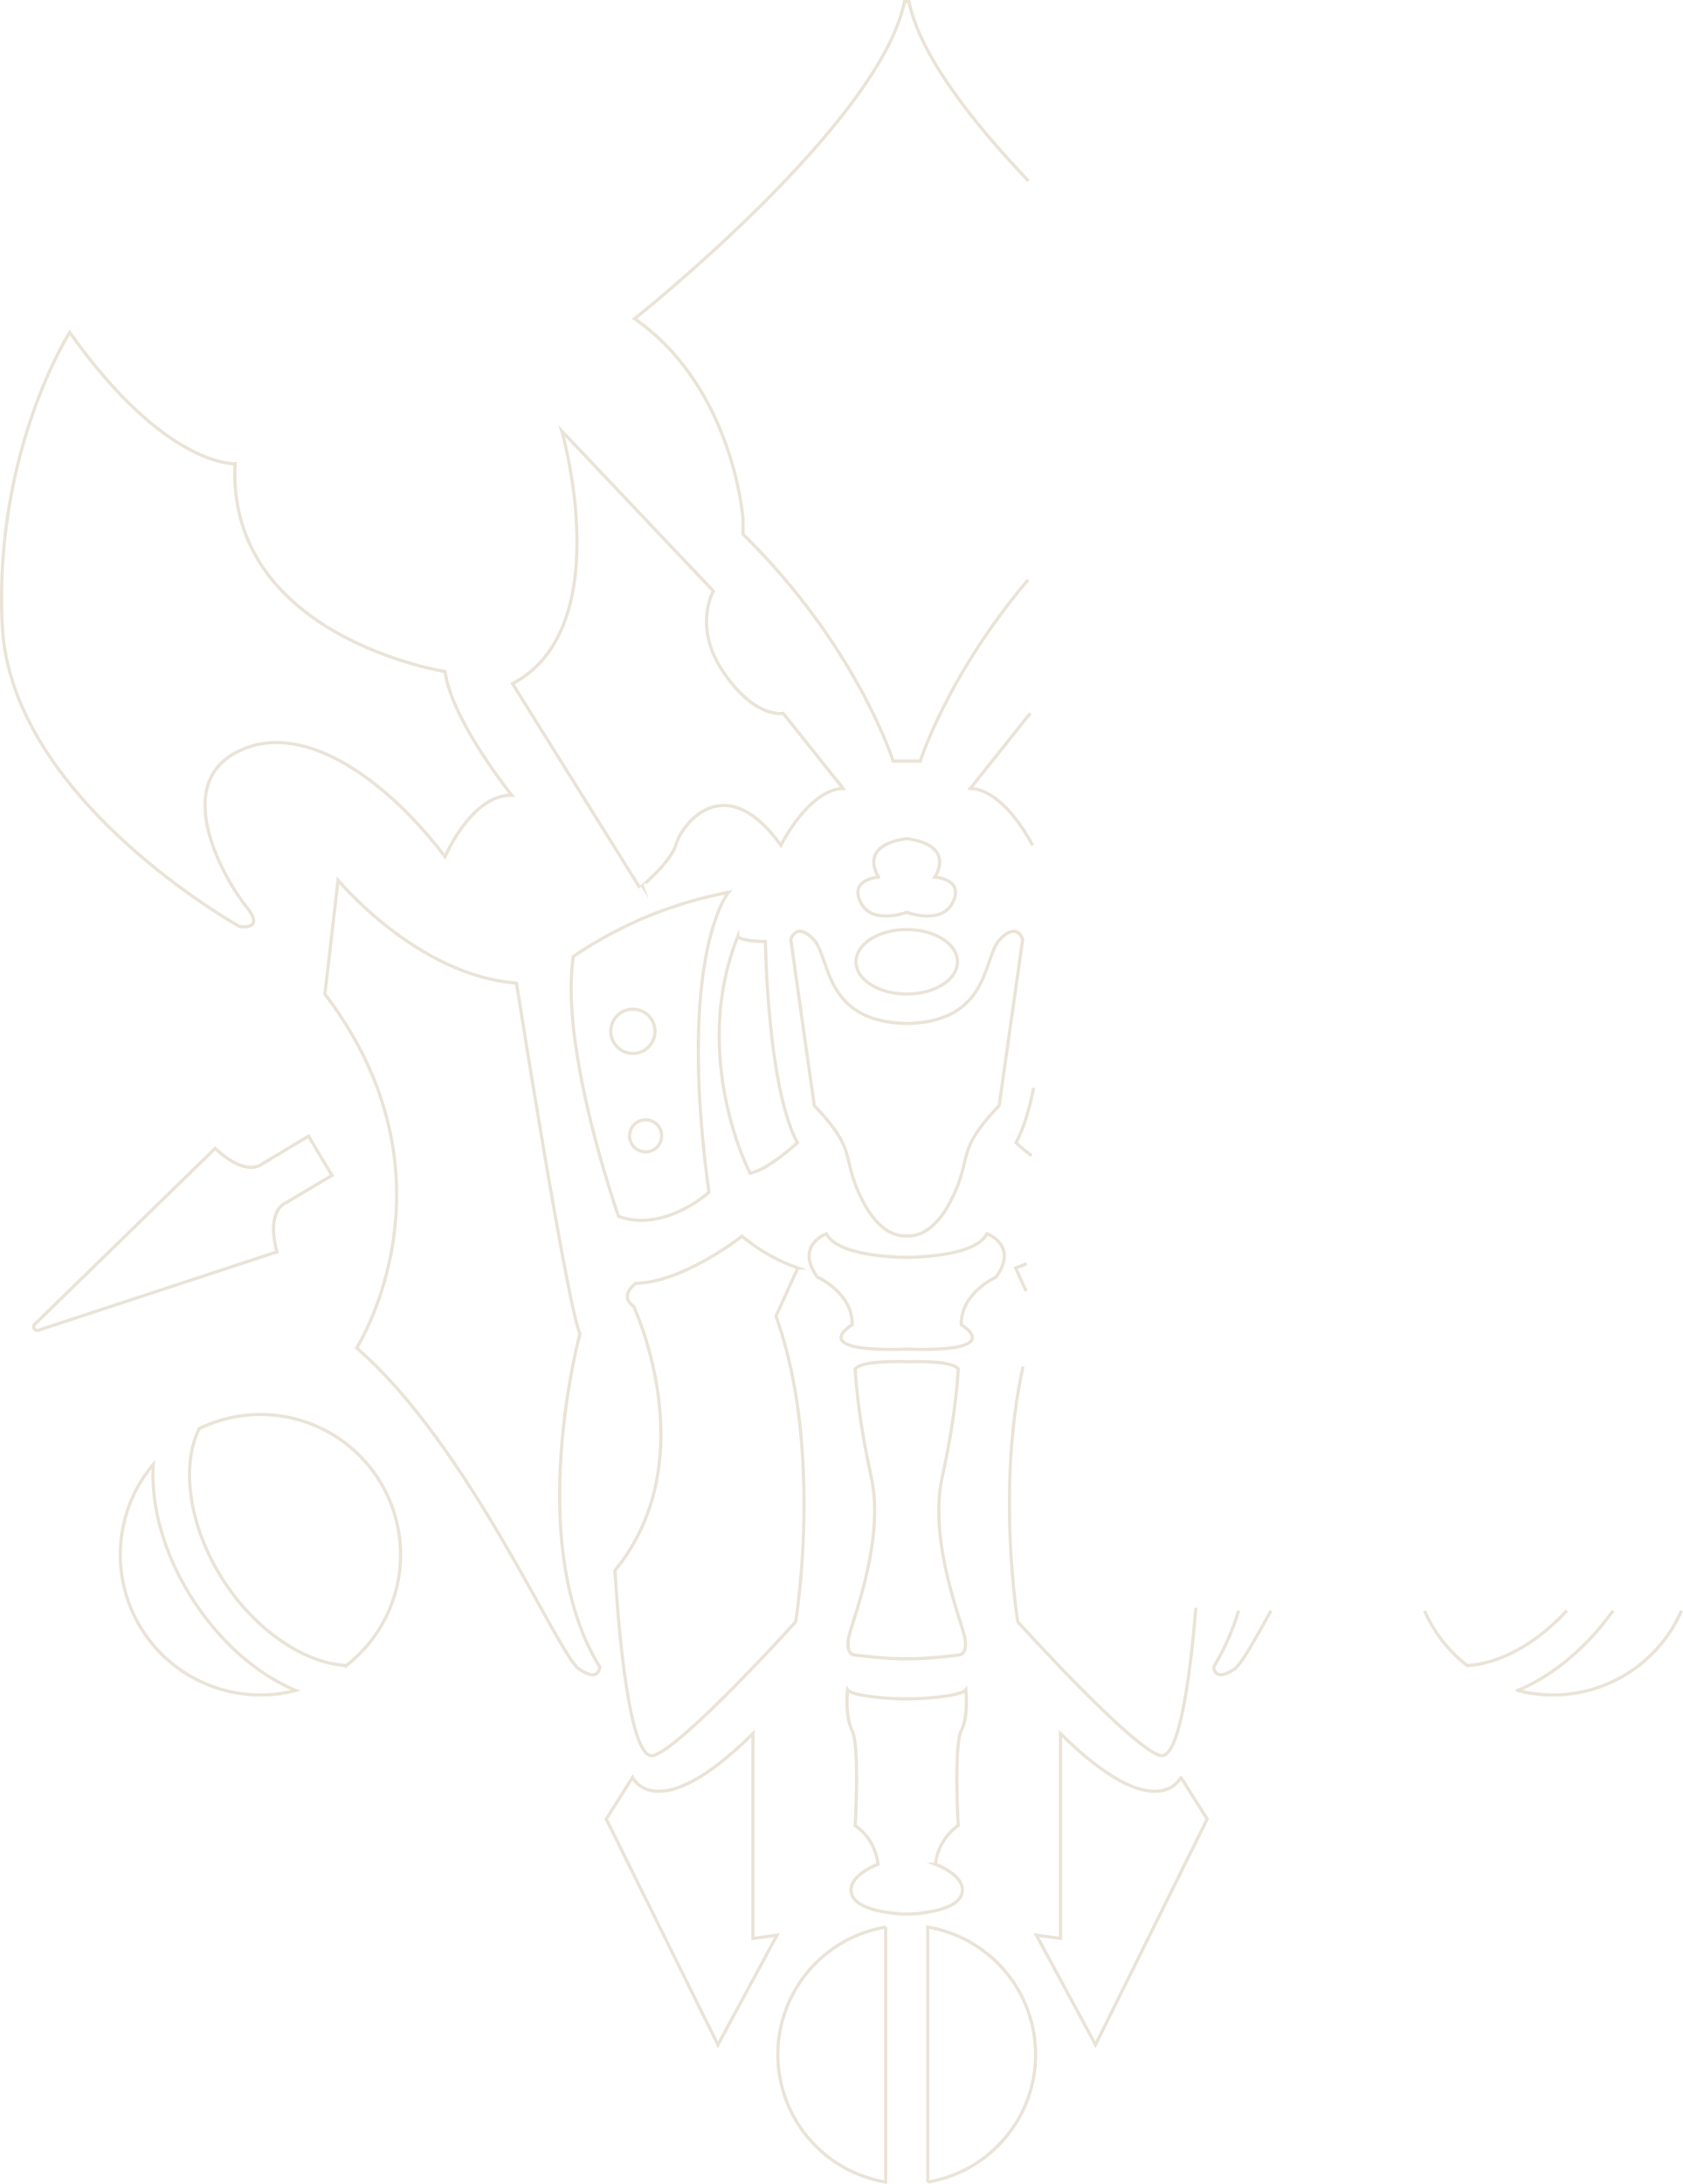<svg xmlns="http://www.w3.org/2000/svg" xmlns:xlink="http://www.w3.org/1999/xlink" width="532.899" height="691.046" viewBox="0 0 532.899 691.046">
  <defs>
    <clipPath id="clip-path">
      <rect id="Rectangle_1" data-name="Rectangle 1" width="532.899" height="691.046" transform="translate(66 156.999)" fill="none"/>
    </clipPath>
  </defs>
  <g id="shield_line" data-name="shield line" transform="translate(-66 -156.999)" opacity="0.4" clip-path="url(#clip-path)">
    <path id="Path_1" data-name="Path 1" d="M359.756,766.775v80.68a40.9,40.9,0,0,0,0-80.68Z" fill="none" stroke="#cab998" stroke-miterlimit="10" stroke-width="1"/>
    <path id="Path_2" data-name="Path 2" d="M401.789,705.544v64.825l-7.627-1.039L412.882,804l35.36-71.413-8.32-13.173S432.3,735.7,401.789,705.544Z" fill="none" stroke="#cab998" stroke-miterlimit="10" stroke-width="1"/>
    <path id="Path_3" data-name="Path 3" d="M389.924,589.477c-8.591,38.831-1.656,80.707-1.656,80.707s36.053,39.867,45.066,42.293c6.458,1.739,9.89-29.087,11.317-46.707" fill="none" stroke="#cab998" stroke-miterlimit="10" stroke-width="1"/>
    <path id="Path_4" data-name="Path 4" d="M391.1,556.847c-2.144.923-3.523,1.366-3.523,1.366l3.328,7.32" fill="none" stroke="#cab998" stroke-miterlimit="10" stroke-width="1"/>
    <path id="Path_5" data-name="Path 5" d="M458.18,666.648a74.92,74.92,0,0,1-7.859,17.749s0,5.2,6.586.693c2-1.367,5.974-8.412,11.541-18.426" fill="none" stroke="#cab998" stroke-miterlimit="10" stroke-width="1"/>
    <path id="Path_6" data-name="Path 6" d="M444.341,541.883" fill="none" stroke="#cab998" stroke-miterlimit="10" stroke-width="1"/>
    <path id="Path_7" data-name="Path 7" d="M393.3,501.248c-1.4,6.805-3.222,12.979-5.6,17.34,0,0,2.12,1.945,4.928,4.092" fill="none" stroke="#cab998" stroke-miterlimit="10" stroke-width="1"/>
    <path id="Path_8" data-name="Path 8" d="M392.217,382.7l-.72.9L373.25,406.464c8.355.363,15.335,10.481,18.24,15.387.934,1.58,1.447,2.619,1.447,2.619" fill="none" stroke="#cab998" stroke-miterlimit="10" stroke-width="1"/>
    <path id="Path_9" data-name="Path 9" d="M382.613,454.24c-5.5,5.743-2.906,26.028-29.511,26.638-26.6-.61-24.009-20.895-29.512-26.638-5.522-5.762-7.2,0-7.2,0l7.443,52.578c14.165,14.885,8.162,15.845,15.125,29.77,5.515,11.029,11.778,11.665,14.147,11.452,2.368.213,8.631-.423,14.146-11.452,6.962-13.925.96-14.885,15.125-29.77l7.443-52.578S388.135,448.478,382.613,454.24Z" fill="none" stroke="#cab998" stroke-miterlimit="10" stroke-width="1"/>
    <path id="Path_10" data-name="Path 10" d="M381.413,561.076c7.2-10.083-2.881-13.684-2.881-13.684-3.512,6.817-20.7,7.412-25.43,7.445-4.731-.033-21.919-.628-25.431-7.445,0,0-10.083,3.6-2.881,13.684,0,0,11.284,5.042,11.044,15.125,0,0-15.1,8.741,17.268,7.7,32.37,1.037,17.267-7.7,17.267-7.7C370.129,566.118,381.413,561.076,381.413,561.076Z" fill="none" stroke="#cab998" stroke-miterlimit="10" stroke-width="1"/>
    <path id="Path_11" data-name="Path 11" d="M517.073,666.7A44.141,44.141,0,0,0,530.548,684c10.14-.493,21.92-6.862,31.56-17.379" fill="none" stroke="#cab998" stroke-miterlimit="10" stroke-width="1"/>
    <path id="Path_12" data-name="Path 12" d="M576.744,666.659c-8.572,12.008-19.289,20.675-30.176,25.232a44.42,44.42,0,0,0,51.872-25.262" fill="none" stroke="#cab998" stroke-miterlimit="10" stroke-width="1"/>
    <path id="Path_13" data-name="Path 13" d="M312.3,807.115a40.91,40.91,0,0,0,34.146,40.34v-80.68A40.909,40.909,0,0,0,312.3,807.115Z" fill="none" stroke="#cab998" stroke-miterlimit="10" stroke-width="1"/>
    <path id="Path_14" data-name="Path 14" d="M304.415,705.544c-30.506,30.159-38.133,13.866-38.133,13.866l-8.32,13.173L293.322,804l18.72-34.666-7.627,1.039Z" fill="none" stroke="#cab998" stroke-miterlimit="10" stroke-width="1"/>
    <path id="Path_15" data-name="Path 15" d="M272.869,712.477c9.013-2.427,45.065-42.293,45.065-42.293s9.014-54.426-6.239-96.718l6.933-15.253a56.982,56.982,0,0,1-17.68-10.053s-18.373,14.56-33.626,14.906c0,0-5.547,3.814-.693,7.28,0,0,22.879,48.533-5.893,83.545C260.736,653.891,263.855,714.9,272.869,712.477Z" fill="none" stroke="#cab998" stroke-miterlimit="10" stroke-width="1"/>
    <path id="Path_16" data-name="Path 16" d="M249.643,579.013c-3.813-7.627-20.107-110.931-20.107-110.931-31.546-2.427-56.5-32.586-56.5-32.586l-4.16,36.052c44.372,58.239,10.053,111.971,10.053,111.971,35.706,30.853,63.786,97.065,70.372,101.572s6.587-.693,6.587-.693C231.616,645.225,249.643,579.013,249.643,579.013Z" fill="none" stroke="#cab998" stroke-miterlimit="10" stroke-width="1"/>
    <path id="Path_17" data-name="Path 17" d="M156.486,537.617l14.624-8.7-7.423-12.422-14.594,8.755s-4.89,4.573-14.96-4.883L77.008,576.018a1.143,1.143,0,0,0,1.155,1.9L153.7,553.106C150.143,539.758,156.486,537.617,156.486,537.617Z" fill="none" stroke="#cab998" stroke-miterlimit="10" stroke-width="1"/>
    <path id="Path_18" data-name="Path 18" d="M261.862,541.884c14.543,5.245,28.61-7.63,28.61-7.63-10.252-75.341,6.2-94.892,6.2-94.892a130.532,130.532,0,0,0-49.115,20.266C243.026,488.716,261.862,541.884,261.862,541.884ZM275.5,516.409a5.076,5.076,0,1,1-5.076-5.075A5.076,5.076,0,0,1,275.5,516.409Zm-9.1-40.079a7,7,0,1,1-7,7A7,7,0,0,1,266.395,476.33Z" fill="none" stroke="#cab998" stroke-miterlimit="10" stroke-width="1"/>
    <path id="Path_19" data-name="Path 19" d="M318.5,518.588c-9.49-17.4-10.15-63.667-10.15-63.667-8.568-.132-8.7-1.714-8.7-1.714-15.291,38.227,3.823,75,3.823,75C308.882,527.42,318.5,518.588,318.5,518.588Z" fill="none" stroke="#cab998" stroke-miterlimit="10" stroke-width="1"/>
    <path id="Path_20" data-name="Path 20" d="M141.849,450.158s8.4,1.44,2.16-6.242-23.767-37.213-3.841-48.5,46.816,6.483,66.743,32.651c0,0,8.4-19.686,21.127-19.446,0,0-18.966-23.528-21.127-39.133,0,0-69.144-10.8-66.5-65.783,0,0-21.847,1.441-52.338-41.533,0,0-24.007,37.452-21.367,92.671S141.849,450.158,141.849,450.158Z" fill="none" stroke="#cab998" stroke-miterlimit="10" stroke-width="1"/>
    <path id="Path_21" data-name="Path 21" d="M280.135,423.989c1.681-6,15.365-24.248,33.131.48,0,0,8.644-17.526,19.687-18.005L313.986,382.7s-8.642,1.921-18.726-12.724-3.361-25.929-3.361-25.929l-48.016-50.657s18.006,62.181-15.606,79.947l40.334,64.582S278.455,429.991,280.135,423.989Z" fill="none" stroke="#cab998" stroke-miterlimit="10" stroke-width="1"/>
    <path id="Path_22" data-name="Path 22" d="M391.634,214.235c-17.712-18.563-34.379-39.791-37.831-56.736h-1.4c-7.923,38.894-85.47,100.354-85.47,100.354,31.451,21.848,34.332,63.382,34.332,63.382v4.8c36.013,35.292,47.536,71.785,47.536,71.785H357.4s8.587-27.193,34.1-57.332" fill="none" stroke="#cab998" stroke-miterlimit="10" stroke-width="1"/>
    <path id="Path_23" data-name="Path 23" d="M353,471.525c.035,0,.068,0,.1,0s.068,0,.1,0c8.818,0,15.966-4.568,15.966-10.2s-7.148-10.2-15.966-10.2c-.033,0-.067,0-.1,0s-.067,0-.1,0c-8.817,0-15.965,4.568-15.965,10.2S344.183,471.525,353,471.525Z" fill="none" stroke="#cab998" stroke-miterlimit="10" stroke-width="1"/>
    <path id="Path_24" data-name="Path 24" d="M338.475,442.476c3.3,6.81,13,3.778,14.627,3.213,1.628.565,11.331,3.6,14.627-3.213,3.6-7.443-5.762-7.923-5.762-7.923s7.028-9.856-8.607-12.164h-.516c-15.635,2.308-8.607,12.164-8.607,12.164S334.874,435.033,338.475,442.476Z" fill="none" stroke="#cab998" stroke-miterlimit="10" stroke-width="1"/>
    <path id="Path_25" data-name="Path 25" d="M336.314,680.636s10.678,1.4,16.788,1.21c6.109.19,16.787-1.21,16.787-1.21s2.4-.24,1.68-5.042-11.764-30.73-7.2-51.377,5.042-34.091,5.042-34.091c-2.064-2.439-12.043-2.386-16.307-2.246-4.265-.14-14.244-.193-16.308,2.246,0,0,.481,13.444,5.042,34.091s-6.483,46.576-7.2,51.377S336.314,680.636,336.314,680.636Z" fill="none" stroke="#cab998" stroke-miterlimit="10" stroke-width="1"/>
    <path id="Path_26" data-name="Path 26" d="M370.369,756.742c2.4-6-8.163-9.843-8.163-9.843a17.086,17.086,0,0,1,7.2-12.244s-1.44-25.209.96-30.011,1.441-12.964,1.441-12.964c-.759,1.043-4.177,1.749-8.035,2.222a87.924,87.924,0,0,1-21.347,0c-3.857-.473-7.275-1.179-8.034-2.222,0,0-.961,8.163,1.44,12.964s.96,30.011.96,30.011A17.089,17.089,0,0,1,344,746.9s-10.564,3.841-8.163,9.843c1.76,4.4,11,5.573,15.808,5.887h2.92C359.37,762.315,368.609,761.142,370.369,756.742Z" fill="none" stroke="#cab998" stroke-miterlimit="10" stroke-width="1"/>
    <path id="Path_27" data-name="Path 27" d="M129.092,609.039c-5.935,11.887-3.246,31.419,7.873,48.4,10.424,15.92,25.868,25.939,38.69,26.561a44.361,44.361,0,0,0-46.563-74.961Z" fill="none" stroke="#cab998" stroke-miterlimit="10" stroke-width="1"/>
    <path id="Path_28" data-name="Path 28" d="M127.426,663.685c-9.473-14.466-13.725-30-12.878-43.347a44.373,44.373,0,0,0,45.088,71.552C147.869,686.965,136.3,677.24,127.426,663.685Z" fill="none" stroke="#cab998" stroke-miterlimit="10" stroke-width="1"/>
  </g>
</svg>
